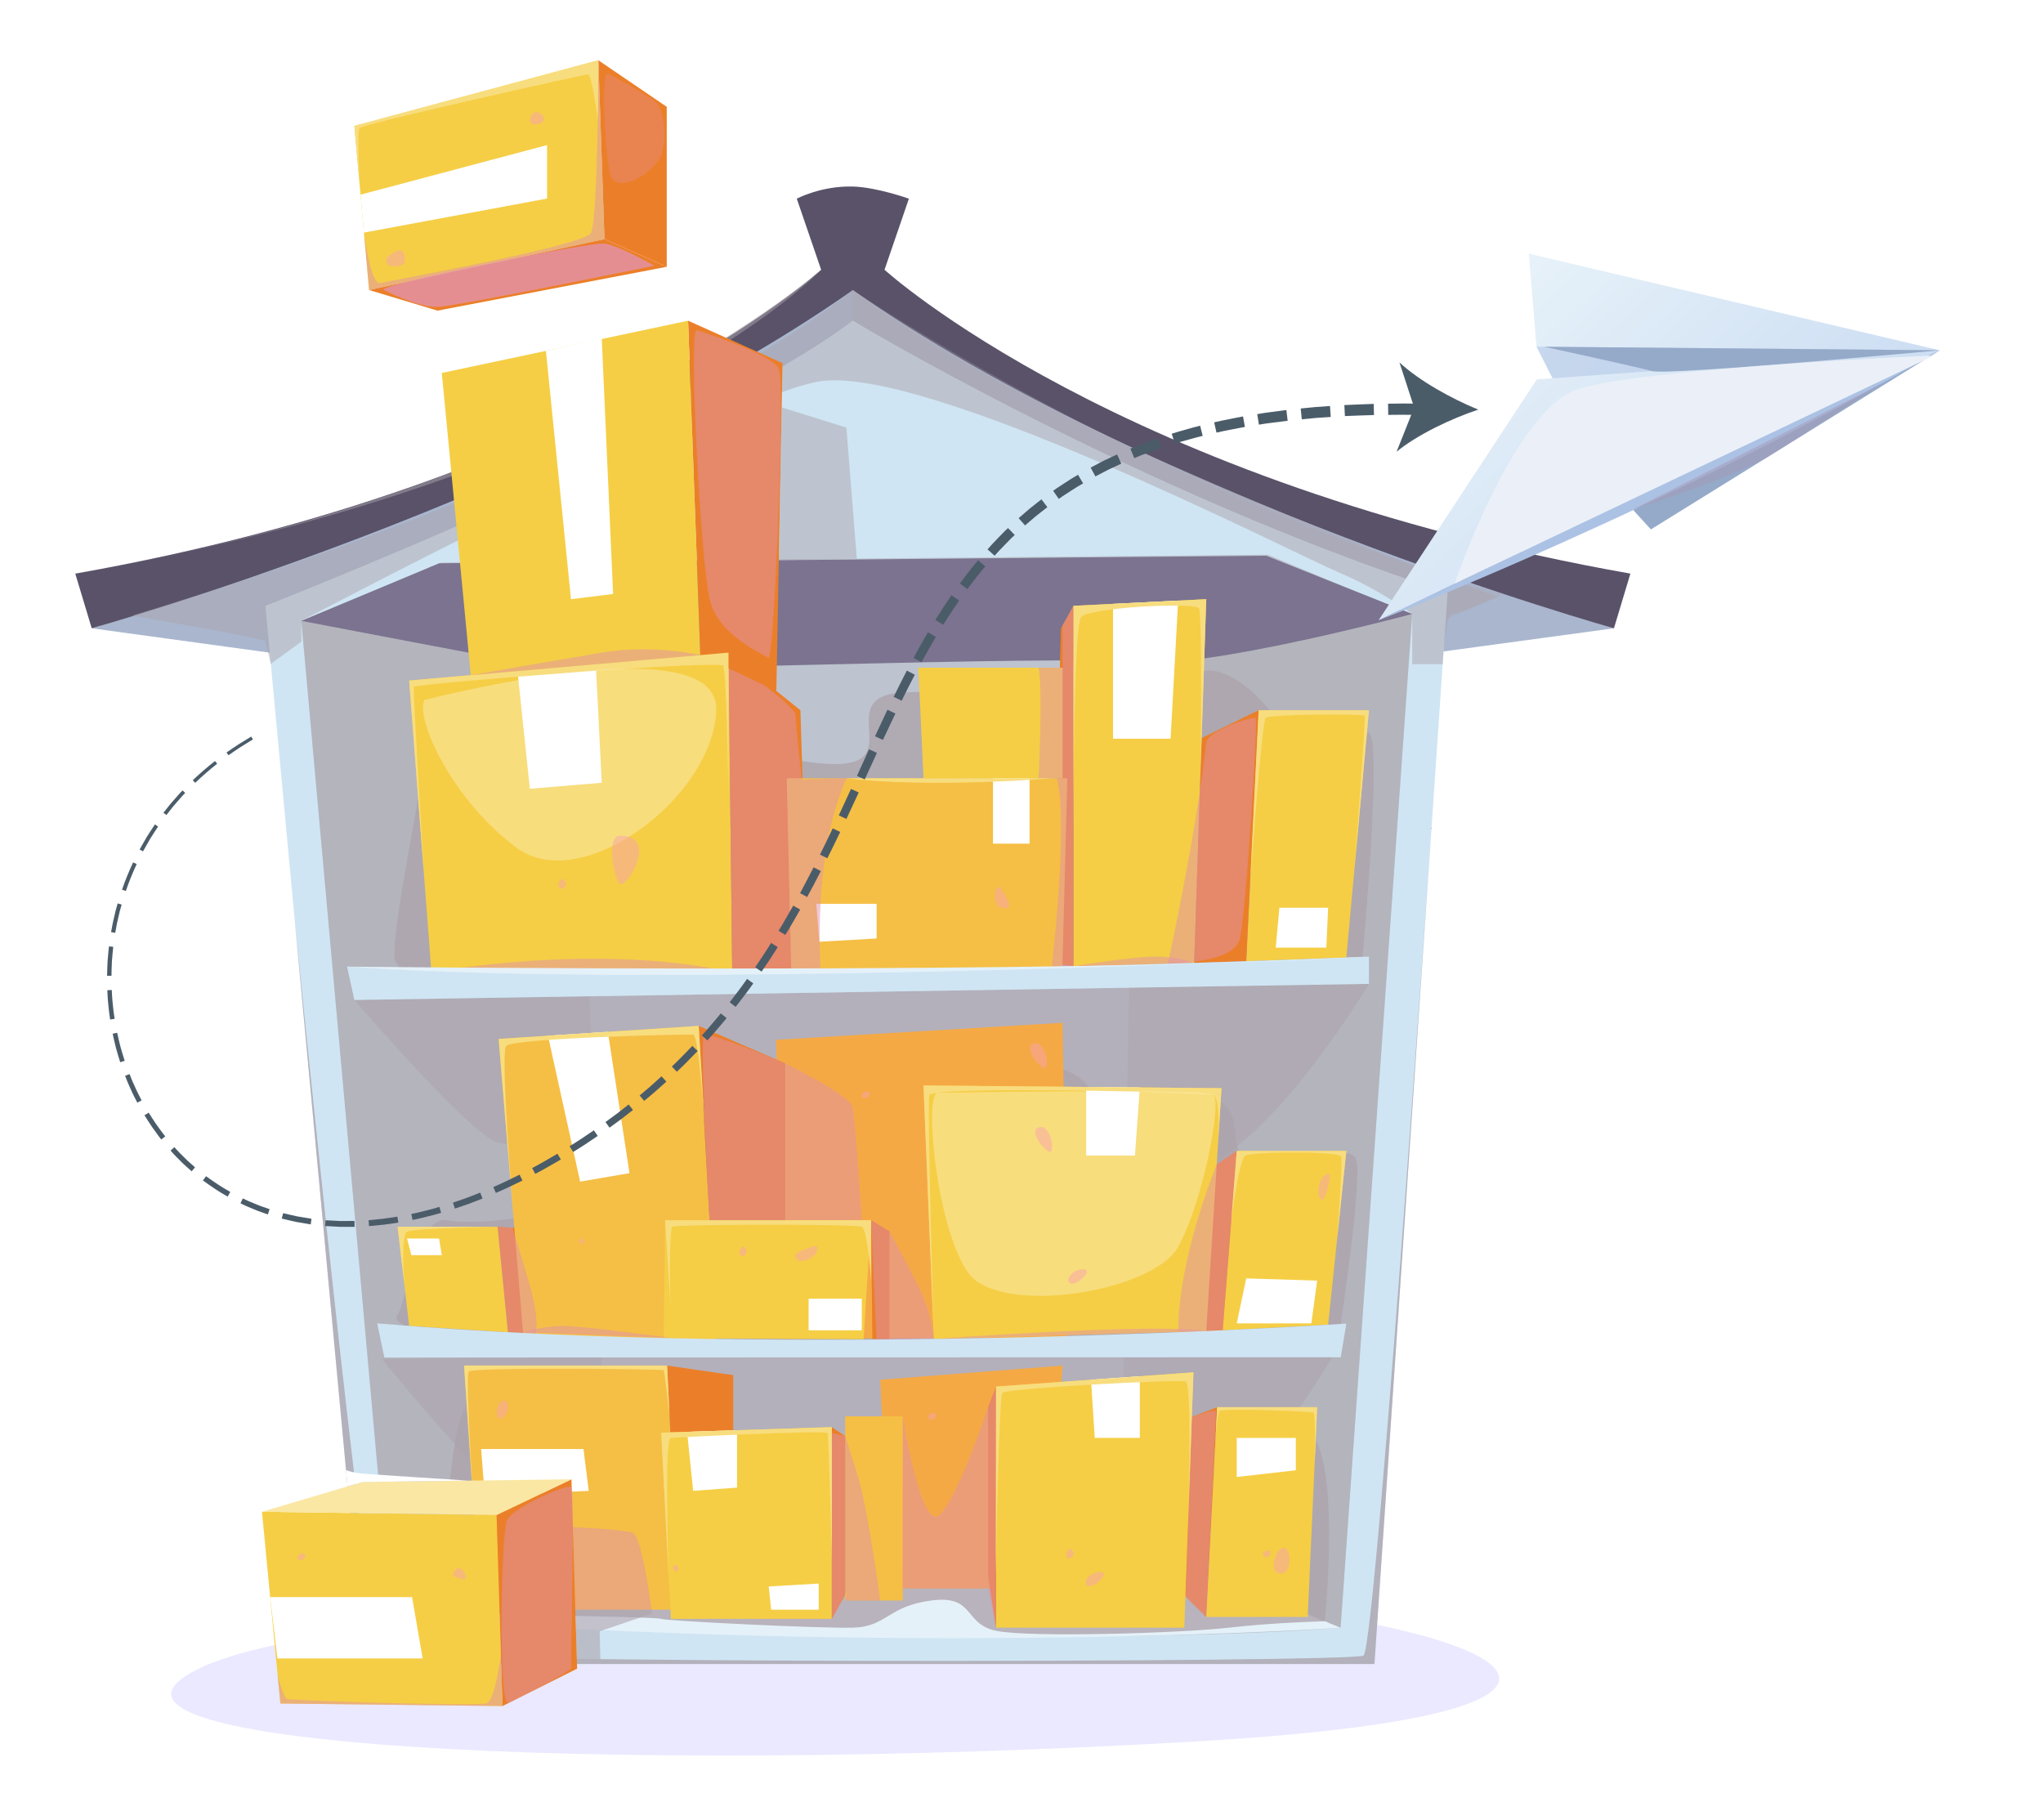 <svg width="339" height="302" viewBox="0 0 339 302" fill="none" xmlns="http://www.w3.org/2000/svg">
<g filter="url(#filter0_d_53104_29176)">
<path opacity="0.4" d="M32.163 272.332C1.414 285.837 99.435 290.635 196.822 284.924C294.208 279.208 231.929 258.77 156.264 260.366C80.603 261.959 44.173 267.057 32.163 272.332Z" fill="#CCC9FF"/>
<path d="M13.22 100.246L84.506 110.011L139.513 91.902L189.262 110.642L265.805 100.246C265.805 100.246 175.308 68.302 139.513 39.885C139.513 39.885 94.412 75.2 13.22 100.246Z" fill="#A9B6CE"/>
<path d="M144.77 40.758L148.814 28.965C148.814 28.965 143.473 27.055 139.513 26.95C134.256 26.808 130.211 28.965 130.211 28.965L134.256 40.758C134.256 40.758 95.523 76.148 10.49 91.178L13.22 100.246C13.22 100.246 90.169 78.75 139.513 44.133C188.857 78.75 265.805 100.246 265.805 100.246L268.535 91.178C183.498 76.148 144.77 40.758 144.77 40.758Z" fill="#595269"/>
<path opacity="0.3" d="M139.513 91.897V44.132C139.513 44.132 189.84 78.273 247.489 94.548C247.489 94.548 223.487 106.699 200.888 107.188C178.289 107.678 139.513 91.897 139.513 91.897Z" fill="#ACA4AD"/>
<path d="M42.038 96.519C42.038 96.519 113.628 68.518 139.513 49.213C139.513 49.213 186.934 77.74 238.2 94.336L226.067 272.098H58.418L42.038 96.519Z" fill="#CFE5F3"/>
<path opacity="0.5" d="M48.001 99.016L62.864 264.283C62.864 264.283 169.49 270.131 220.448 266.074L232.33 97.865C232.33 97.865 173.16 74.767 139.698 54.559C139.702 54.567 98.659 79.067 48.001 99.016Z" fill="#ACA4AD"/>
<path opacity="0.5" d="M62.868 264.287C62.868 264.287 91.179 257.173 98.866 255.652C98.866 255.652 94.213 102.689 93.001 98.297C91.788 93.904 48.005 99.02 48.005 99.02L62.868 264.287Z" fill="#ACA4AD"/>
<path opacity="0.6" d="M56.8 161.926C56.8 161.926 76.113 184.384 80.563 185.566C85.013 186.752 181.95 192.089 194.758 190.395C207.566 188.701 225.159 159.249 225.159 159.249L56.8 161.926Z" fill="#ACA4AD"/>
<path opacity="0.6" d="M61.4 221.519C61.4 221.519 79.646 243.977 83.849 245.159C88.052 246.346 179.634 251.682 191.732 249.989C203.83 248.295 220.453 218.842 220.453 218.842L61.4 221.519Z" fill="#ACA4AD"/>
<path opacity="0.8" d="M69.586 157.33C61.012 156.951 65.277 156.708 63.759 155.764C62.242 154.82 66.34 134.938 68.426 122.422C70.512 109.905 113.112 119.705 132.174 122.422C151.236 125.138 134.754 111.541 147.8 110.91C160.842 110.28 191.679 111.201 196.032 108.03C200.385 104.864 209.647 111.515 214.971 124.724C220.298 137.933 222.874 116.622 225.15 117.597C227.426 118.571 224.087 154.763 224.087 154.763C224.087 154.763 125.444 159.8 69.586 157.33Z" fill="#ACA4AD"/>
<path opacity="0.8" d="M218.38 215.808H220.453C220.453 215.808 224.091 191.793 223.033 188.375C221.97 184.957 208.399 190.651 204.796 188.375C201.193 186.1 205.435 179.458 198.158 177.962C190.881 176.467 182.51 185.284 179.035 177.151C175.559 169.014 149.423 171.294 133.444 171.947C117.47 172.599 106.227 195.159 96.974 196.301C87.721 197.439 77.577 199.446 72.267 198.471C66.957 197.496 65.382 212.465 63.975 214.11C62.569 215.751 68.426 216.99 68.426 216.99C68.426 216.99 160.034 221.762 218.38 215.808Z" fill="#ACA4AD"/>
<path opacity="0.5" d="M232.334 97.869C232.334 97.869 192.394 98.671 188.755 100.246C185.117 101.82 183.89 253.032 184.499 256.273C185.108 259.515 220.453 266.078 220.453 266.078L232.334 97.869Z" fill="#ACA4AD"/>
<path d="M48.001 99.016C48.001 99.016 83.342 105.755 88.921 106.782C94.5 107.81 175.012 104.608 186.387 105.883C197.761 107.157 232.33 97.869 232.33 97.869L208.112 88.206L70.869 89.463L48.001 99.016Z" fill="#7B738F"/>
<path d="M128.288 218.141L126.771 168.528L174.32 165.706L175.122 217.934L128.288 218.141Z" fill="#F5A945"/>
<path d="M203.212 186.968L196.147 191.793L193.496 216.981H201.501L203.212 186.968Z" fill="#EB7F29"/>
<path d="M59.411 89.445C59.411 89.445 116.865 67.433 139.513 49.213C139.513 49.213 179.956 75.12 219.999 87.919L59.411 89.445Z" fill="#CFE5F3"/>
<path d="M80.563 199.551L90.169 200.2L91.28 217.427L82.279 217.056L80.563 199.551Z" fill="#EB7F29"/>
<path d="M62.868 264.288C62.868 264.288 88.819 255.894 93.808 254.779C98.8 253.667 186.832 253.261 191.684 254.779C196.535 256.296 220.453 266.078 220.453 266.078C220.453 266.078 147.8 270.974 62.868 264.288Z" fill="#E5F1F9"/>
<path opacity="0.8" d="M71.381 261.557C71.381 261.557 74.19 263.33 77.829 263.652C81.467 263.979 106.849 264.257 107.709 264.605C108.569 264.953 133.845 266.206 139.508 266.069C145.171 265.932 145.273 262.497 152.55 261.557C159.832 260.618 157.807 265.421 163.267 266.585C168.727 267.745 194.056 266.969 201.867 266.074C209.678 265.178 217.824 265.011 217.824 265.011C217.824 265.011 220.096 243.047 216.554 235.399C213.017 227.751 175.197 233.467 142.538 238.341C109.879 243.214 80.912 233.785 76.664 229.467C72.421 225.149 71.381 261.557 71.381 261.557Z" fill="#ACA4AD"/>
<path d="M145.577 259.55L144.06 224.933L174.32 222.582L171.665 259.55H145.577Z" fill="#F5A945"/>
<path d="M199.975 229.485L193.496 231.981L192.394 258.576L198.158 264.287L199.975 229.485Z" fill="#EB7F29"/>
<path d="M176.119 156.338V96.52L198.158 95.421L196.147 155.765L176.119 156.338Z" fill="#F5CE45"/>
<path d="M119.494 157.171L118.885 104.281L65.898 108.921L69.586 157.33L119.494 157.171Z" fill="#F5CE45"/>
<path d="M204.791 155.482L206.851 113.843H225.154L221.401 154.878L204.791 155.482Z" fill="#F5CE45"/>
<path d="M152.96 218.163L151.24 176.105L200.69 176.56L198.158 216.849L152.96 218.163Z" fill="#F5CE45"/>
<path d="M200.888 216.725L203.212 186.968H221.401L218.38 215.808L200.888 216.725Z" fill="#F5CE45"/>
<path d="M116.852 218.41L113.937 166.222L80.74 168.383L84.872 218.141L116.852 218.41Z" fill="#F5BF45"/>
<path d="M82.279 217.056L80.563 199.551H63.98L65.898 216.011L82.279 217.056Z" fill="#F5CE45"/>
<path d="M163.272 266.069V226.067L196.032 223.707L194.515 266.069H163.272Z" fill="#F5CE45"/>
<path d="M198.158 264.287L199.975 229.485H216.558L214.993 264.287H198.158Z" fill="#F5CE45"/>
<path d="M110.647 263.079H77.723L75.002 222.582H108.702L110.647 263.079Z" fill="#F5BF45"/>
<path d="M206.851 113.843L197.391 118.465L196.147 155.764L204.791 155.482L206.851 113.843Z" fill="#EB7F29"/>
<path d="M176.119 96.519L174.042 100.246L172.525 155.764L176.119 156.338V96.519Z" fill="#EB7F29"/>
<path d="M118.885 104.281L130.815 113.843L132.178 157.171L119.498 157.33L118.885 104.281Z" fill="#EB7F29"/>
<path d="M129.298 157.33L128.54 125.138H175.105L174.293 156.36L129.298 157.33Z" fill="#F5BF45"/>
<path d="M151.24 125.138L150.38 106.782H174.32V125.138H151.24Z" fill="#F5CE45"/>
<path d="M113.937 166.222L128.288 172.436V218.141L116.817 217.837L113.937 166.222Z" fill="#EB7F29"/>
<path d="M141.295 218.194L142.543 198.466H108.366L108.128 218.057L141.295 218.194Z" fill="#F5CE45"/>
<path d="M142.543 198.466L145.577 200.31V218.163L142.75 218.159L142.543 198.466Z" fill="#EB7F29"/>
<path d="M108.697 222.582L119.666 224.17V260.256L110.642 263.083L108.697 222.582Z" fill="#EB7F29"/>
<path d="M136.024 264.609V232.797L107.709 233.714L109.328 264.609H136.024Z" fill="#F5CE45"/>
<path d="M136.024 232.797L138.573 234.513V260.009L136.024 264.609V232.797Z" fill="#EB7F29"/>
<path d="M163.272 226.066L161.957 229.484V257.597L163.272 266.069V226.066Z" fill="#EB7F29"/>
<path d="M147.804 231.006H138.247V261.557H147.804V231.006Z" fill="#F5BF45"/>
<path d="M83.867 107.347L85.922 126.876L97.852 125.879L96.86 106.209L83.867 107.347Z" fill="white"/>
<path d="M133.951 152.258L133.444 145.964H143.456V151.716L133.951 152.258Z" fill="white"/>
<path d="M168.838 125.138H162.769V135.983H168.838V125.138Z" fill="white"/>
<path d="M182.691 96.193V118.576H192.239L193.496 95.65L182.691 96.193Z" fill="white"/>
<path d="M218.38 146.617H210.291L209.683 153.233H218.076L218.38 146.617Z" fill="white"/>
<path d="M178.236 176.356V187.727H186.325L187.137 176.436L178.236 176.356Z" fill="white"/>
<path d="M88.925 167.849L94.262 192.058L102.452 190.655L98.862 167.201L88.925 167.849Z" fill="white"/>
<path d="M140.999 211.481H132.178V216.725H140.999V211.481Z" fill="white"/>
<path d="M65.546 201.5L66.256 204.266H71.31L70.856 201.5H65.546Z" fill="white"/>
<path d="M204.791 208.111L216.558 208.486L215.597 215.578H203.213L204.791 208.111Z" fill="white"/>
<path d="M203.213 234.583V241.066L213.021 239.955V234.583H203.213Z" fill="white"/>
<path d="M179.035 224.928L179.652 234.583H187.136V224.346L179.035 224.928Z" fill="white"/>
<path d="M112.005 233.573L113.019 243.368L120.301 242.83V233.304L112.005 233.573Z" fill="white"/>
<path opacity="0.5" d="M19.893 98.138C19.893 98.138 39.864 101.56 42.034 102.341L42.933 106.156L48.001 102.469V99.016C48.001 99.016 116.411 62.93 133.444 59.375C150.477 55.82 213.021 87.99 219.999 90.918C226.976 93.847 232.335 97.869 232.335 97.869V106.209H237.389C237.389 106.209 237.751 97.913 238.959 97.869C240.163 97.825 246.536 95.011 246.536 95.011C246.536 95.011 219.954 85.63 187.141 70.864C154.327 56.098 139.513 44.128 139.513 44.128C139.513 44.128 106.955 72.006 19.893 98.138Z" fill="#ACA4AD"/>
<path d="M125.96 263.083L125.558 259.233L133.85 258.748V263.083H125.96Z" fill="white"/>
<path opacity="0.5" d="M10.49 91.178C10.49 91.178 52.363 84.637 87.183 69.329C122.003 54.016 134.251 40.758 134.251 40.758C134.251 40.758 92.696 77.25 10.49 91.178Z" fill="#ACA4AD"/>
<path d="M77.833 236.426L78.437 244.131L95.686 243.368L94.818 236.426H77.833Z" fill="white"/>
<path opacity="0.5" d="M118.894 105.182L119.498 157.33L134.154 156.92C134.154 156.92 133.546 147.945 134.838 138.507C135.923 130.555 138.454 125.139 138.454 125.139L131.023 125.355C131.023 125.355 130.022 116.049 130.013 114.616C129.995 113.187 118.894 105.182 118.894 105.182Z" fill="#E392AD"/>
<path opacity="0.5" d="M176.119 96.519V156.338H172.525C172.525 156.338 175.334 132.512 173.363 125.138H170.328C170.328 125.138 171.087 110.602 170.328 106.782H174.324V99.743L176.119 96.519Z" fill="#E392AD"/>
<path opacity="0.5" d="M198.158 119.228C198.374 117.252 205.929 114.769 206.348 115.162C206.767 115.554 204.756 147.786 203.693 151.852C202.63 155.919 191.789 155.892 191.789 155.892C191.789 155.892 196.487 134.361 198.158 119.228Z" fill="#E392AD"/>
<path opacity="0.5" d="M142.543 198.466L145.577 200.31C145.577 200.31 148.259 205.095 150.53 209.775C152.806 214.454 152.956 218.168 152.956 218.168L143.451 218.269L142.543 198.466Z" fill="#E392AD"/>
<path opacity="0.5" d="M115.736 198.466H140.995C140.995 198.466 139.914 181.543 139.46 179.634C139.006 177.724 128.288 172.436 128.288 172.436C128.288 172.436 115.573 167.09 114.814 167.717C114.056 168.338 115.736 198.466 115.736 198.466Z" fill="#E392AD"/>
<path opacity="0.5" d="M80.563 199.551L83.007 199.719C83.007 199.719 84.308 203.675 85.922 209.316C87.54 214.957 86.932 217.29 86.932 217.29L82.283 217.061L80.563 199.551Z" fill="#E392AD"/>
<path d="M127.843 56.248L112.173 49.213L114.197 104.692L126.82 110.642L127.843 56.248Z" fill="#EB7F29"/>
<path d="M76.197 108.873L71.31 57.884L112.173 49.213L114.197 104.692L76.197 108.873Z" fill="#F5CE45"/>
<path d="M88.586 54.219L92.745 95.421L99.735 94.557L97.852 52.173L88.586 54.219Z" fill="white"/>
<path opacity="0.5" d="M113.588 50.775C112.23 50.775 114.294 89.767 115.811 95.651C117.328 101.534 124.628 104.481 125.527 105.182C126.427 105.883 128.324 59.635 127.225 57.179C126.127 54.718 113.588 50.775 113.588 50.775Z" fill="#E392AD"/>
<path opacity="0.5" d="M203.212 186.968L199.891 189.235C199.891 189.235 193.54 204.424 193.496 216.981L200.884 216.72L203.212 186.968Z" fill="#E392AD"/>
<path opacity="0.5" d="M199.772 230.274C199.799 229.555 195.763 231.191 195.763 231.191L194.753 260.913L198.154 264.283L199.772 230.274Z" fill="#E392AD"/>
<path opacity="0.5" d="M161.957 229.485C161.957 229.485 157.357 243.519 154.098 247.184C150.839 250.849 147.804 231.002 147.804 231.002L147.756 259.546H161.962L163.214 265.655L163.276 226.062L161.957 229.485Z" fill="#E392AD"/>
<path opacity="0.5" d="M138.247 234.292C138.247 234.292 139.592 238.336 140.523 241.582C142.163 247.307 144.06 261.557 144.06 261.557H138.247L138.573 260.009L136.024 264.605V233.767L138.247 234.292Z" fill="#E392AD"/>
<path d="M152.96 218.163C152.96 218.163 151.827 179.321 152.202 177.72C152.576 176.119 198.158 177.217 199.371 177.72C200.584 178.222 200.13 185.447 200.13 185.447L200.69 176.56L151.24 176.105L152.96 218.163Z" fill="#F8DD7E"/>
<path d="M83.24 198.466C83.24 198.466 80.973 170.883 81.979 169.56C82.984 168.237 112.018 167.571 113.019 167.664C114.025 167.761 115.053 184.693 115.053 184.693L113.941 166.222L80.744 168.383L83.24 198.466Z" fill="#F8DD7E"/>
<path d="M163.223 257.526C163.223 257.526 163.73 227.831 164.335 227.099C164.943 226.367 193.545 224.81 194.753 225.229C195.962 225.643 195.044 251.506 195.044 251.506L196.032 223.707L163.272 226.071L163.223 257.526Z" fill="#F8DD7E"/>
<path d="M108.984 258.007L107.714 233.714L136.029 232.797V254.761C136.029 254.761 135.521 234.261 135.318 233.772C135.116 233.282 110.386 234.477 109.279 234.583C108.163 234.693 108.984 258.007 108.984 258.007Z" fill="#F8DD7E"/>
<path d="M76.858 250.187L75.002 222.582H108.697L109.103 231.006C109.103 231.006 108.318 223.574 108.115 223.358C107.912 223.142 76.479 222.825 75.796 223.561C75.116 224.298 76.858 250.187 76.858 250.187Z" fill="#F8DD7E"/>
<path d="M199.411 240.282L199.975 229.489H216.558L216.126 239.038C216.126 239.038 216.303 230.68 215.998 230.411C215.694 230.142 201.095 229.666 200.425 230.093C199.764 230.521 199.411 240.282 199.411 240.282Z" fill="#F8DD7E"/>
<path d="M202.282 198.88L203.213 186.968H221.401L219.902 201.302C219.902 201.302 220.757 188.895 220.568 187.929C220.378 186.968 205.854 187.074 204.681 187.726C203.504 188.375 202.282 198.88 202.282 198.88Z" fill="#F8DD7E"/>
<path d="M68.342 141.007L65.898 108.921L118.881 104.286V128.085C118.881 128.085 118.599 107.541 117.99 106.483C117.381 105.428 66.807 109.468 66.657 109.958C66.507 110.443 68.342 141.007 68.342 141.007Z" fill="#F8DD7E"/>
<path d="M138.45 125.138H172.525C172.525 125.138 152.907 126.823 138.45 125.138Z" fill="#F8DD7E"/>
<path d="M176.119 132.632V96.52L198.158 95.421L197.206 124.027C197.206 124.027 197.55 97.997 196.945 96.939C196.337 95.88 178.638 96.775 177.381 98.403C176.119 100.03 176.119 132.632 176.119 132.632Z" fill="#F8DD7E"/>
<path d="M205.427 142.648L206.851 113.843H225.154L222.733 140.328C222.733 140.328 224.652 115.162 224.449 114.783C224.246 114.403 208.677 114.483 208.02 115.122C207.358 115.757 205.427 142.648 205.427 142.648Z" fill="#F8DD7E"/>
<path opacity="0.8" d="M46.89 148.523C46.89 148.523 58.771 267.767 61.197 269.933C63.623 272.098 222.01 271.895 224.241 270.704C226.473 269.509 237.384 106.209 237.384 106.209L226.063 272.098H58.418L46.89 148.523Z" fill="#ACA4AD"/>
<path opacity="0.3" d="M68.426 112.15C66.864 115.189 73.021 128.834 83.8 136.72C94.579 144.606 116.371 128.27 116.848 113.839C117.328 99.413 68.426 112.15 68.426 112.15Z" fill="white"/>
<path opacity="0.3" d="M153.534 177.322C151.315 177.988 153.428 199.666 158.583 207.097C163.739 214.529 189.333 210.418 193.496 202.885C197.664 195.352 200.721 178.906 199.367 177.719C198.017 176.537 153.534 177.322 153.534 177.322Z" fill="white"/>
<path opacity="0.5" d="M127.706 63.595L138.45 66.951L140.17 88.677L127.225 88.955L127.706 63.595Z" fill="#ACA4AD"/>
<path d="M59.239 44.119L56.8 16.889L97.287 6L98.297 35.673L59.239 44.119Z" fill="#F5CE45"/>
<path d="M97.287 6L108.635 13.723V40.269L98.297 35.673L97.287 6Z" fill="#EB7F29"/>
<path d="M59.239 44.119L70.591 47.542L108.635 40.269L98.297 35.673L59.239 44.119Z" fill="#EB7F29"/>
<path opacity="0.8" d="M61.7 44.11C59.984 43.378 95.96 36.114 98.293 36.414C100.644 36.718 106.576 40.088 106.576 40.088C106.576 40.088 73.868 46.818 70.587 46.924C67.336 47.025 61.7 44.11 61.7 44.11Z" fill="#E392AD"/>
<path opacity="0.5" d="M97.287 6C97.287 6 97.234 32.515 96.048 34.659C94.866 36.798 62.657 42.571 61.082 42.964C59.512 43.356 58.388 34.597 58.388 34.597L59.243 44.124L98.297 35.678L97.287 6Z" fill="#E392AD"/>
<path d="M57.823 28.299L88.775 20.074V28.948L58.388 34.597L57.823 28.299Z" fill="white"/>
<path d="M57.629 26.156C57.629 26.156 57.303 17.988 57.629 17.282C57.955 16.581 94.857 8.408 95.537 8.333C96.22 8.258 97.186 15.769 97.186 15.769L97.287 6L56.8 16.889L57.629 26.156Z" fill="#F8DD7E"/>
<path opacity="0.3" d="M98.827 8.205C97.764 8.253 98.372 20.033 99.131 24.483C99.89 28.934 106.915 24.483 107.775 21.55C108.635 18.618 108.133 14.591 107.065 13.259C106.002 11.931 98.827 8.205 98.827 8.205Z" fill="#E392AD"/>
<path opacity="0.6" d="M97.508 266.669L97.614 271.286L93.706 271.238L93.468 263.083H106.122C106.179 263.493 106.21 263.722 106.21 263.722L97.508 266.669Z" fill="#ACA4AD"/>
<path opacity="0.5" d="M106.122 263.079H93.468L93.058 249.375C93.058 249.375 101.349 249.759 102.968 250.319C104.371 250.809 105.769 260.481 106.122 263.079Z" fill="#E392AD"/>
<path d="M41.469 246.835L80.4 247.378L81.379 279.076L44.521 278.657L41.469 246.835Z" fill="#F5CE45"/>
<path d="M81.379 279.075L93.763 272.87L92.82 241.45L80.4 247.378L81.379 279.075Z" fill="#EB7F29"/>
<path d="M41.469 246.835L58.145 241.896L92.82 241.45L80.4 247.378L41.469 246.835Z" fill="#FAE7A4"/>
<path opacity="0.5" d="M82.323 278.604C80.616 278.224 81.194 250.456 82.12 248.278C83.037 246.121 92.26 242.138 92.82 242.738C93.38 243.338 92.692 272.151 92.762 272.747C92.829 273.338 82.323 278.604 82.323 278.604Z" fill="#E392AD"/>
<path d="M42.828 261.001H66.375L68.135 271.181H44.036L42.828 261.001Z" fill="white"/>
<path opacity="0.5" d="M44.08 274.056C44.08 274.056 45.068 277.624 45.584 277.898C46.105 278.167 77.326 279.146 78.759 278.603C80.188 278.061 81.119 270.55 81.119 270.55L81.383 279.075L44.526 278.656L44.08 274.056Z" fill="#E392AD"/>
<path d="M55.666 242.627L58.145 241.895L75.672 241.67C75.672 241.67 59.997 240.665 58.229 240.515C56.46 240.365 55.415 239.919 55.415 239.919L55.666 242.627Z" fill="white"/>
<path opacity="0.5" d="M76.117 108.026C76.117 108.026 89.397 105.715 97.852 104.282C106.307 102.848 114.197 104.692 114.197 104.692L76.117 108.026Z" fill="#E392AD"/>
<path opacity="0.5" d="M69.586 157.33C69.586 157.33 96.802 152.258 119.498 157.33H69.586Z" fill="#E392AD"/>
<path opacity="0.5" d="M109.584 218.022C109.584 218.022 94.174 215.896 90.941 215.997C87.704 216.099 84.872 217.06 84.872 217.06L109.584 218.022Z" fill="#E392AD"/>
<path opacity="0.5" d="M152.96 218.163C152.96 218.163 189.298 215.473 198.158 216.849L152.96 218.163Z" fill="#E392AD"/>
<path opacity="0.5" d="M176.119 156.338C176.119 156.338 185.862 154.675 189.88 154.724C193.898 154.768 196.147 155.765 196.147 155.765L176.119 156.338Z" fill="#E392AD"/>
<path d="M109.244 212.558C109.244 212.558 108.918 199.988 109.584 199.551C110.25 199.11 139.989 199.079 140.995 199.551C142 200.023 142.543 208.491 142.543 208.491V198.466H108.366L109.244 212.558Z" fill="#F8DD7E"/>
<path d="M65.096 209.104L63.98 199.551H80.563C80.563 199.551 66.648 199.767 65.546 200.376C64.447 200.98 65.096 209.104 65.096 209.104Z" fill="#F8DD7E"/>
<path d="M60.593 215.579L61.779 221.242L220.466 221.202L221.401 215.618C221.401 215.618 131.574 221.674 60.593 215.579Z" fill="#CFE5F3"/>
<path d="M55.587 156.386L56.8 161.921L225.154 159.249V154.724C225.154 154.724 120.275 159.218 55.587 156.386Z" fill="#CFE5F3"/>
<path d="M55.587 156.386C55.587 156.386 177.09 157.771 225.154 154.724C225.154 154.724 110.426 160.276 55.587 156.386Z" fill="#E5F1F9"/>
<g opacity="0.5">
<path d="M176.119 207.097C174.355 208.407 175.572 210.034 177.592 208.111C179.617 206.189 177.067 206.391 176.119 207.097Z" fill="#F9A4AD"/>
<path d="M178.96 257.31C177.195 258.62 178.413 260.247 180.433 258.324C182.457 256.401 179.912 256.604 178.96 257.31Z" fill="#F9A4AD"/>
<path d="M170.324 183.065C169.027 183.537 170.311 185.848 171.828 186.968C173.345 188.088 172.459 182.284 170.324 183.065Z" fill="#F9A4AD"/>
<path d="M169.46 169.164C168.163 169.635 169.446 171.946 170.963 173.067C172.481 174.191 171.594 168.387 169.46 169.164Z" fill="#F9A4AD"/>
<path d="M218.38 190.726C216.757 191.18 216.422 193.976 217.127 194.977C217.837 195.974 219.218 190.488 218.38 190.726Z" fill="#F9A4AD"/>
<path d="M94.328 201.501C93.781 201.889 94.125 202.092 94.835 202.343C95.541 202.599 94.562 201.333 94.328 201.501Z" fill="#F9A4AD"/>
<path d="M121.113 202.885C120.314 203.622 120.716 204.874 121.576 204.27C122.436 203.661 121.461 202.563 121.113 202.885Z" fill="#F9A4AD"/>
<path d="M91.091 141.907C90.293 142.643 90.694 143.896 91.554 143.292C92.414 142.679 91.439 141.585 91.091 141.907Z" fill="#F9A4AD"/>
<path d="M175.37 253.041C174.571 253.777 174.973 255.03 175.833 254.425C176.693 253.817 175.718 252.723 175.37 253.041Z" fill="#F9A4AD"/>
<path d="M132.902 202.828C130.427 203.67 129.466 204.015 130.22 204.923C130.979 205.832 133.153 204.597 133.457 203.873C133.762 203.154 133.859 202.502 132.902 202.828Z" fill="#F9A4AD"/>
<path d="M100.847 134.665C98.558 134.696 99.784 141.753 100.847 142.652C101.91 143.552 107.52 134.577 100.847 134.665Z" fill="#F9A4AD"/>
<path d="M164.096 143.451C163.126 142.004 162.429 146.353 164.096 146.617C165.764 146.886 166.068 146.384 164.096 143.451Z" fill="#F9A4AD"/>
<path d="M86.389 14.882C85.481 15.892 85.882 17.105 87.602 16.501C89.322 15.892 87.298 13.868 86.389 14.882Z" fill="#F9A4AD"/>
<path d="M62.322 39.885C61.717 39.074 62.172 38.491 63.636 37.733C65.1 36.974 65.356 38.641 65.153 39.501C64.95 40.361 62.688 40.375 62.322 39.885Z" fill="#F9A4AD"/>
<path d="M73.85 256.23C72.558 257.345 73.092 257.654 74.684 258.007C76.276 258.364 74.53 255.643 73.85 256.23Z" fill="#F9A4AD"/>
<path d="M80.74 229.11C80.012 230.385 80.748 232.577 81.886 230.685C83.029 228.788 81.639 227.536 80.74 229.11Z" fill="#F9A4AD"/>
<path d="M109.87 255.744C109.495 255.93 109.703 256.97 110.338 256.697C110.973 256.428 110.404 255.48 109.87 255.744Z" fill="#F9A4AD"/>
<path d="M210.507 252.983C209.603 253.543 208.386 257.037 210.507 257.089C212.629 257.142 212.324 251.854 210.507 252.983Z" fill="#F9A4AD"/>
<path d="M208.342 254.32C209.18 253.927 208.906 252.904 207.985 253.358C207.067 253.812 207.693 254.62 208.342 254.32Z" fill="#F9A4AD"/>
<path d="M48.16 254.813C48.998 254.421 48.724 253.398 47.803 253.852C46.885 254.306 47.511 255.118 48.16 254.813Z" fill="#F9A4AD"/>
<path d="M152.819 231.509C153.657 231.117 153.384 230.093 152.462 230.548C151.544 231.002 152.171 231.813 152.819 231.509Z" fill="#F9A4AD"/>
<path d="M141.819 178.143C142.657 177.75 142.384 176.727 141.462 177.181C140.545 177.636 141.171 178.447 141.819 178.143Z" fill="#F9A4AD"/>
</g>
<path d="M262.861 73.89L271.938 83.844L319.864 54.121L262.861 73.89Z" fill="#95AAC9"/>
<path d="M253.003 58.949L226.761 98.911L319.864 54.121L251.683 38.092L252.955 53.519L255.622 58.76L253.003 58.949Z" fill="url(#paint0_linear_53104_29176)"/>
<path opacity="0.5" d="M252.955 53.52L319.864 54.121L255.622 58.76L252.955 53.52Z" fill="#ACC2E4"/>
<path d="M226.761 98.911C226.761 98.911 276.322 79.797 319.864 54.122L226.761 98.911Z" fill="#ACC2E4"/>
<path d="M254.237 53.531C254.237 53.531 269.361 56.812 272.1 57.572C274.836 58.33 319.864 54.121 319.864 54.121L254.237 53.531Z" fill="#95AAC9"/>
<path d="M239.375 92.843C239.375 92.843 249.156 64.096 259.722 60.604C270.289 57.113 318.926 54.978 318.926 54.978L239.375 92.843Z" fill="#EBF0F8"/>
<path opacity="0.5" d="M268.914 80.528C268.914 80.528 285.798 75.249 291.712 71.581C297.626 67.913 310.623 59.428 310.623 59.428L268.914 80.528Z" fill="#A498B7"/>
<path d="M35.587 120.851L35.916 121.312C36.581 120.859 37.236 120.395 37.912 119.954L39.965 118.687L39.689 118.216L37.608 119.49C36.928 119.929 36.263 120.396 35.587 120.851Z" fill="#4B5C69"/>
<path d="M29.981 125.46L30.392 125.888C31.553 124.775 32.767 123.722 34.03 122.725L33.675 122.275C32.393 123.281 31.159 124.34 29.981 125.46Z" fill="#4B5C69"/>
<path d="M25.119 130.856L25.612 131.233L26.357 130.287C26.605 129.972 26.849 129.654 27.121 129.358L27.914 128.45C28.176 128.146 28.443 127.844 28.726 127.563L28.29 127.15C28 127.436 27.73 127.738 27.462 128.048L26.654 128.964C26.379 129.264 26.129 129.587 25.874 129.904L25.119 130.856Z" fill="#4B5C69"/>
<path d="M21.163 136.954L21.731 137.259C22.121 136.558 22.52 135.862 22.923 135.166C23.36 134.492 23.777 133.806 24.229 133.144L23.709 132.789C23.249 133.461 22.82 134.154 22.377 134.836C21.97 135.542 21.558 136.245 21.163 136.954Z" fill="#4B5C69"/>
<path d="M18.246 143.615L18.884 143.836C19.39 142.314 20.01 140.83 20.68 139.37L20.085 139.091C19.402 140.569 18.77 142.074 18.246 143.615Z" fill="#4B5C69"/>
<path d="M16.432 150.661L17.122 150.78C17.266 149.991 17.394 149.2 17.591 148.419L17.862 147.245L18.184 146.087L17.527 145.9L17.194 147.076L16.917 148.266C16.714 149.052 16.583 149.86 16.432 150.661Z" fill="#4B5C69"/>
<path d="M15.767 157.901L16.496 157.907C16.494 157.106 16.55 156.304 16.572 155.501C16.647 154.702 16.693 153.903 16.79 153.105L16.084 153.023C15.983 153.833 15.93 154.645 15.854 155.455C15.825 156.275 15.768 157.088 15.767 157.901Z" fill="#4B5C69"/>
<path d="M16.275 165.162L17.023 165.046L16.847 163.857C16.795 163.461 16.765 163.059 16.72 162.661C16.686 162.261 16.627 161.863 16.612 161.465L16.546 160.264L15.809 160.297L15.872 161.517C15.89 161.925 15.943 162.328 15.979 162.735C16.022 163.141 16.054 163.546 16.104 163.953L16.275 165.162Z" fill="#4B5C69"/>
<path d="M17.946 172.248L18.69 172.005C18.432 171.247 18.224 170.472 17.996 169.703C17.812 168.922 17.594 168.149 17.442 167.363L16.694 167.52C16.846 168.321 17.064 169.107 17.248 169.903C17.48 170.686 17.688 171.476 17.946 172.248Z" fill="#4B5C69"/>
<path d="M20.787 178.958L21.5 178.576L20.948 177.51C20.758 177.158 20.607 176.785 20.437 176.424C20.273 176.059 20.097 175.7 19.943 175.331L19.494 174.215L18.756 174.504L19.207 175.642C19.362 176.017 19.542 176.386 19.707 176.759C19.88 177.13 20.036 177.509 20.224 177.868L20.787 178.958Z" fill="#4B5C69"/>
<path d="M24.762 185.067L25.42 184.547L25.043 184.081L24.69 183.597L23.983 182.627C23.532 181.965 23.093 181.296 22.67 180.619L21.971 181.044C22.402 181.737 22.846 182.423 23.306 183.101L24.025 184.093L24.385 184.59L24.762 185.067Z" fill="#4B5C69"/>
<path d="M29.798 190.347L30.362 189.691L29.467 188.892L29.02 188.492L28.595 188.068L27.743 187.224C27.463 186.941 27.204 186.633 26.932 186.34L26.3 186.905C26.576 187.208 26.842 187.521 27.125 187.811L27.991 188.68L28.425 189.112L28.879 189.525L29.798 190.347Z" fill="#4B5C69"/>
<path d="M35.774 194.541L36.213 193.765C34.812 192.999 33.487 192.098 32.194 191.161L31.667 191.858C32.987 192.825 34.34 193.751 35.774 194.541Z" fill="#4B5C69"/>
<path d="M42.446 197.502L42.735 196.627C41.982 196.357 41.215 196.131 40.485 195.807L39.375 195.351C39.005 195.201 38.651 195.01 38.291 194.843L37.901 195.654C38.274 195.829 38.633 196.021 39.012 196.18L40.144 196.652C40.892 196.985 41.676 197.222 42.446 197.502Z" fill="#4B5C69"/>
<path d="M49.56 199.159L49.689 198.221C48.901 198.092 48.11 197.967 47.323 197.827C46.546 197.647 45.76 197.496 44.987 197.289L44.752 198.187C45.541 198.4 46.344 198.557 47.141 198.746C47.946 198.897 48.752 199.024 49.56 199.159Z" fill="#4B5C69"/>
<path d="M56.843 199.564L56.82 198.589L54.417 198.593L52.021 198.47L51.943 199.424L54.394 199.558L56.843 199.564Z" fill="#4B5C69"/>
<path d="M64.099 198.856L63.933 197.868C63.141 197.986 62.352 198.127 61.554 198.221C60.757 198.303 59.961 198.391 59.164 198.462L59.236 199.442C60.047 199.371 60.861 199.281 61.674 199.202C62.486 199.116 63.292 198.973 64.099 198.856Z" fill="#4B5C69"/>
<path d="M71.198 197.236L70.911 196.248C70.527 196.358 70.144 196.487 69.758 196.586L68.593 196.88L67.427 197.174C67.038 197.279 66.645 197.34 66.251 197.427L66.457 198.415C66.855 198.33 67.259 198.266 67.656 198.163L68.842 197.867L70.029 197.571C70.416 197.475 70.803 197.346 71.198 197.236Z" fill="#4B5C69"/>
<path d="M78.072 194.86L77.678 193.879C76.929 194.171 76.189 194.479 75.433 194.759L73.157 195.551L73.48 196.537L75.791 195.742C76.558 195.463 77.313 195.151 78.072 194.86Z" fill="#4B5C69"/>
<path d="M84.699 191.873L84.213 190.905L82.046 191.965C81.326 192.326 80.58 192.625 79.85 192.96L80.276 193.936C81.017 193.602 81.774 193.3 82.504 192.937L84.699 191.873Z" fill="#4B5C69"/>
<path d="M91.067 188.385L90.497 187.432C89.107 188.237 87.728 189.071 86.297 189.809L86.812 190.772C88.262 190.029 89.656 189.194 91.067 188.385Z" fill="#4B5C69"/>
<path d="M97.187 184.476L96.541 183.541L94.544 184.895C93.879 185.348 93.187 185.756 92.51 186.19L93.104 187.14C93.789 186.704 94.491 186.293 95.166 185.837L97.187 184.476Z" fill="#4B5C69"/>
<path d="M103.035 180.169L102.312 179.258L100.413 180.747C99.771 181.23 99.117 181.698 98.469 182.175L99.139 183.105C99.797 182.625 100.462 182.157 101.11 181.669L103.035 180.169Z" fill="#4B5C69"/>
<path d="M108.573 175.466L107.767 174.588L105.975 176.202C105.375 176.736 104.749 177.24 104.136 177.763L104.887 178.667C105.507 178.142 106.142 177.632 106.752 177.095L108.573 175.466Z" fill="#4B5C69"/>
<path d="M113.763 170.38L112.876 169.542C111.754 170.695 110.652 171.865 109.48 172.965L110.312 173.832C111.504 172.723 112.625 171.541 113.763 170.38Z" fill="#4B5C69"/>
<path d="M118.57 164.932L117.604 164.141C117.108 164.775 116.569 165.369 116.054 165.986L115.272 166.906C115.01 167.21 114.734 167.504 114.466 167.802L115.378 168.626C115.653 168.326 115.931 168.028 116.197 167.723L116.992 166.796C117.516 166.173 118.067 165.568 118.57 164.932Z" fill="#4B5C69"/>
<path d="M122.997 159.169L121.96 158.426C121.041 159.748 120.057 161.018 119.082 162.296L120.072 163.07C121.059 161.781 122.062 160.499 122.997 159.169Z" fill="#4B5C69"/>
<path d="M127.055 153.15L125.955 152.457L124.656 154.492L123.312 156.495L124.369 157.217L125.738 155.2L127.055 153.15Z" fill="#4B5C69"/>
<path d="M130.778 146.917L129.619 146.265C129.235 146.975 128.819 147.665 128.421 148.364L127.817 149.411L127.189 150.443L128.312 151.123L128.947 150.082L129.562 149.028C129.965 148.324 130.387 147.629 130.778 146.917Z" fill="#4B5C69"/>
<path d="M134.206 140.528L132.998 139.912C132.272 141.35 131.515 142.772 130.758 144.196L131.936 144.836C132.705 143.404 133.474 141.976 134.206 140.528Z" fill="#4B5C69"/>
<path d="M137.421 134.04L136.172 133.446C135.475 134.902 134.782 136.357 134.061 137.802L135.282 138.411C136.015 136.956 136.718 135.498 137.421 134.04Z" fill="#4B5C69"/>
<path d="M140.491 127.488L139.21 126.899L137.181 131.299L138.444 131.889L140.491 127.488Z" fill="#4B5C69"/>
<path d="M143.511 120.924L142.205 120.323L140.194 124.739L141.486 125.33L143.511 120.924Z" fill="#4B5C69"/>
<path d="M146.576 114.395L145.254 113.761C144.556 115.225 143.873 116.692 143.192 118.163L144.503 118.77C145.191 117.309 145.879 115.848 146.576 114.395Z" fill="#4B5C69"/>
<path d="M149.798 107.959L148.475 107.268C148.097 107.987 147.727 108.708 147.37 109.437C147.005 110.164 146.642 110.887 146.289 111.618L147.612 112.266C147.962 111.539 148.327 110.823 148.69 110.104C149.054 109.388 149.422 108.671 149.798 107.959Z" fill="#4B5C69"/>
<path d="M153.285 101.68L151.977 100.908C151.158 102.316 150.356 103.731 149.59 105.162L150.912 105.876C151.674 104.461 152.471 103.066 153.285 101.68Z" fill="#4B5C69"/>
<path d="M157.153 95.646L155.881 94.765C155.426 95.443 154.962 96.112 154.519 96.795L153.21 98.858L154.508 99.662L155.805 97.635C156.244 96.965 156.702 96.312 157.153 95.646Z" fill="#4B5C69"/>
<path d="M161.497 89.971L160.293 88.958C159.769 89.585 159.241 90.21 158.751 90.864C158.255 91.513 157.741 92.148 157.272 92.815L158.526 93.738C158.987 93.084 159.494 92.465 159.983 91.829C160.463 91.192 160.981 90.585 161.497 89.971Z" fill="#4B5C69"/>
<path d="M166.374 84.768L165.263 83.613C164.657 84.163 164.105 84.769 163.53 85.351C162.949 85.927 162.407 86.541 161.86 87.148L163.037 88.209C163.573 87.615 164.105 87.019 164.672 86.46C165.24 85.891 165.781 85.3 166.374 84.768Z" fill="#4B5C69"/>
<path d="M171.794 80.147L170.81 78.849L168.883 80.371L167.023 81.975L168.091 83.177L169.91 81.622L171.794 80.147Z" fill="#4B5C69"/>
<path d="M177.725 76.203L176.882 74.775L175.823 75.399L174.791 76.067C174.108 76.52 173.409 76.942 172.751 77.437L173.689 78.78C174.329 78.302 175.014 77.895 175.679 77.457L176.684 76.811L177.725 76.203Z" fill="#4B5C69"/>
<path d="M184.056 72.929L183.363 71.395L181.145 72.443C180.417 72.813 179.695 73.204 178.97 73.585L179.765 75.048C180.471 74.68 181.175 74.304 181.887 73.942L184.056 72.929Z" fill="#4B5C69"/>
<path d="M190.699 70.318L190.148 68.699C189.374 68.965 188.612 69.26 187.845 69.539C187.462 69.682 187.078 69.818 186.698 69.971L185.567 70.446L186.213 72.01L187.32 71.553C187.69 71.406 188.069 71.275 188.444 71.135C189.198 70.863 189.944 70.575 190.699 70.318Z" fill="#4B5C69"/>
<path d="M197.564 68.317L197.141 66.63C196.345 66.811 195.566 67.059 194.778 67.271C193.993 67.496 193.201 67.697 192.428 67.963L192.937 69.604C193.695 69.346 194.473 69.152 195.242 68.935C196.018 68.731 196.781 68.494 197.564 68.317Z" fill="#4B5C69"/>
<path d="M204.569 66.836L204.26 65.097C203.456 65.239 202.661 65.412 201.861 65.567C201.064 65.733 200.26 65.872 199.47 66.076L199.853 67.781C200.631 67.584 201.422 67.449 202.206 67.29C202.993 67.141 203.778 66.971 204.569 66.836Z" fill="#4B5C69"/>
<path d="M211.664 65.817L211.453 64.033L209.036 64.351L207.824 64.511L206.618 64.71L206.894 66.462L208.08 66.272L209.275 66.116L211.664 65.817Z" fill="#4B5C69"/>
<path d="M218.812 65.185L218.69 63.367L216.256 63.539L213.829 63.78L214.009 65.572L216.407 65.343L218.812 65.185Z" fill="#4B5C69"/>
<path d="M225.988 64.864L225.944 63.017C224.321 63.064 222.696 63.145 221.071 63.211L221.165 65.037C222.777 64.978 224.382 64.903 225.988 64.864Z" fill="#4B5C69"/>
<path d="M233.177 64.848L233.198 62.973L230.763 62.952C229.95 62.95 229.14 62.973 228.327 62.983L228.349 64.839C229.152 64.832 229.956 64.815 230.762 64.818L233.177 64.848Z" fill="#4B5C69"/>
<path d="M243.29 63.964C238.811 65.464 233.233 68.089 229.737 70.95L232.656 63.626L230.213 56.133C233.517 59.207 238.92 62.182 243.29 63.964Z" fill="#4B5C69"/>
</g>
<defs>
<filter id="filter0_d_53104_29176" x="2.49" y="0" width="329.374" height="301.289" filterUnits="userSpaceOnUse" color-interpolation-filters="sRGB">
<feFlood flood-opacity="0" result="BackgroundImageFix"/>
<feColorMatrix in="SourceAlpha" type="matrix" values="0 0 0 0 0 0 0 0 0 0 0 0 0 0 0 0 0 0 127 0" result="hardAlpha"/>
<feOffset dx="2" dy="4"/>
<feGaussianBlur stdDeviation="5"/>
<feComposite in2="hardAlpha" operator="out"/>
<feColorMatrix type="matrix" values="0 0 0 0 0 0 0 0 0 0 0 0 0 0 0 0 0 0 0.25 0"/>
<feBlend mode="normal" in2="BackgroundImageFix" result="effect1_dropShadow_53104_29176"/>
<feBlend mode="normal" in="SourceGraphic" in2="effect1_dropShadow_53104_29176" result="shape"/>
</filter>
<linearGradient id="paint0_linear_53104_29176" x1="283.298" y1="87.465" x2="244.362" y2="44.768" gradientUnits="userSpaceOnUse">
<stop offset="0.016" stop-color="#CDDEF3"/>
<stop offset="1" stop-color="#E7F2F9"/>
</linearGradient>
</defs>
</svg>
